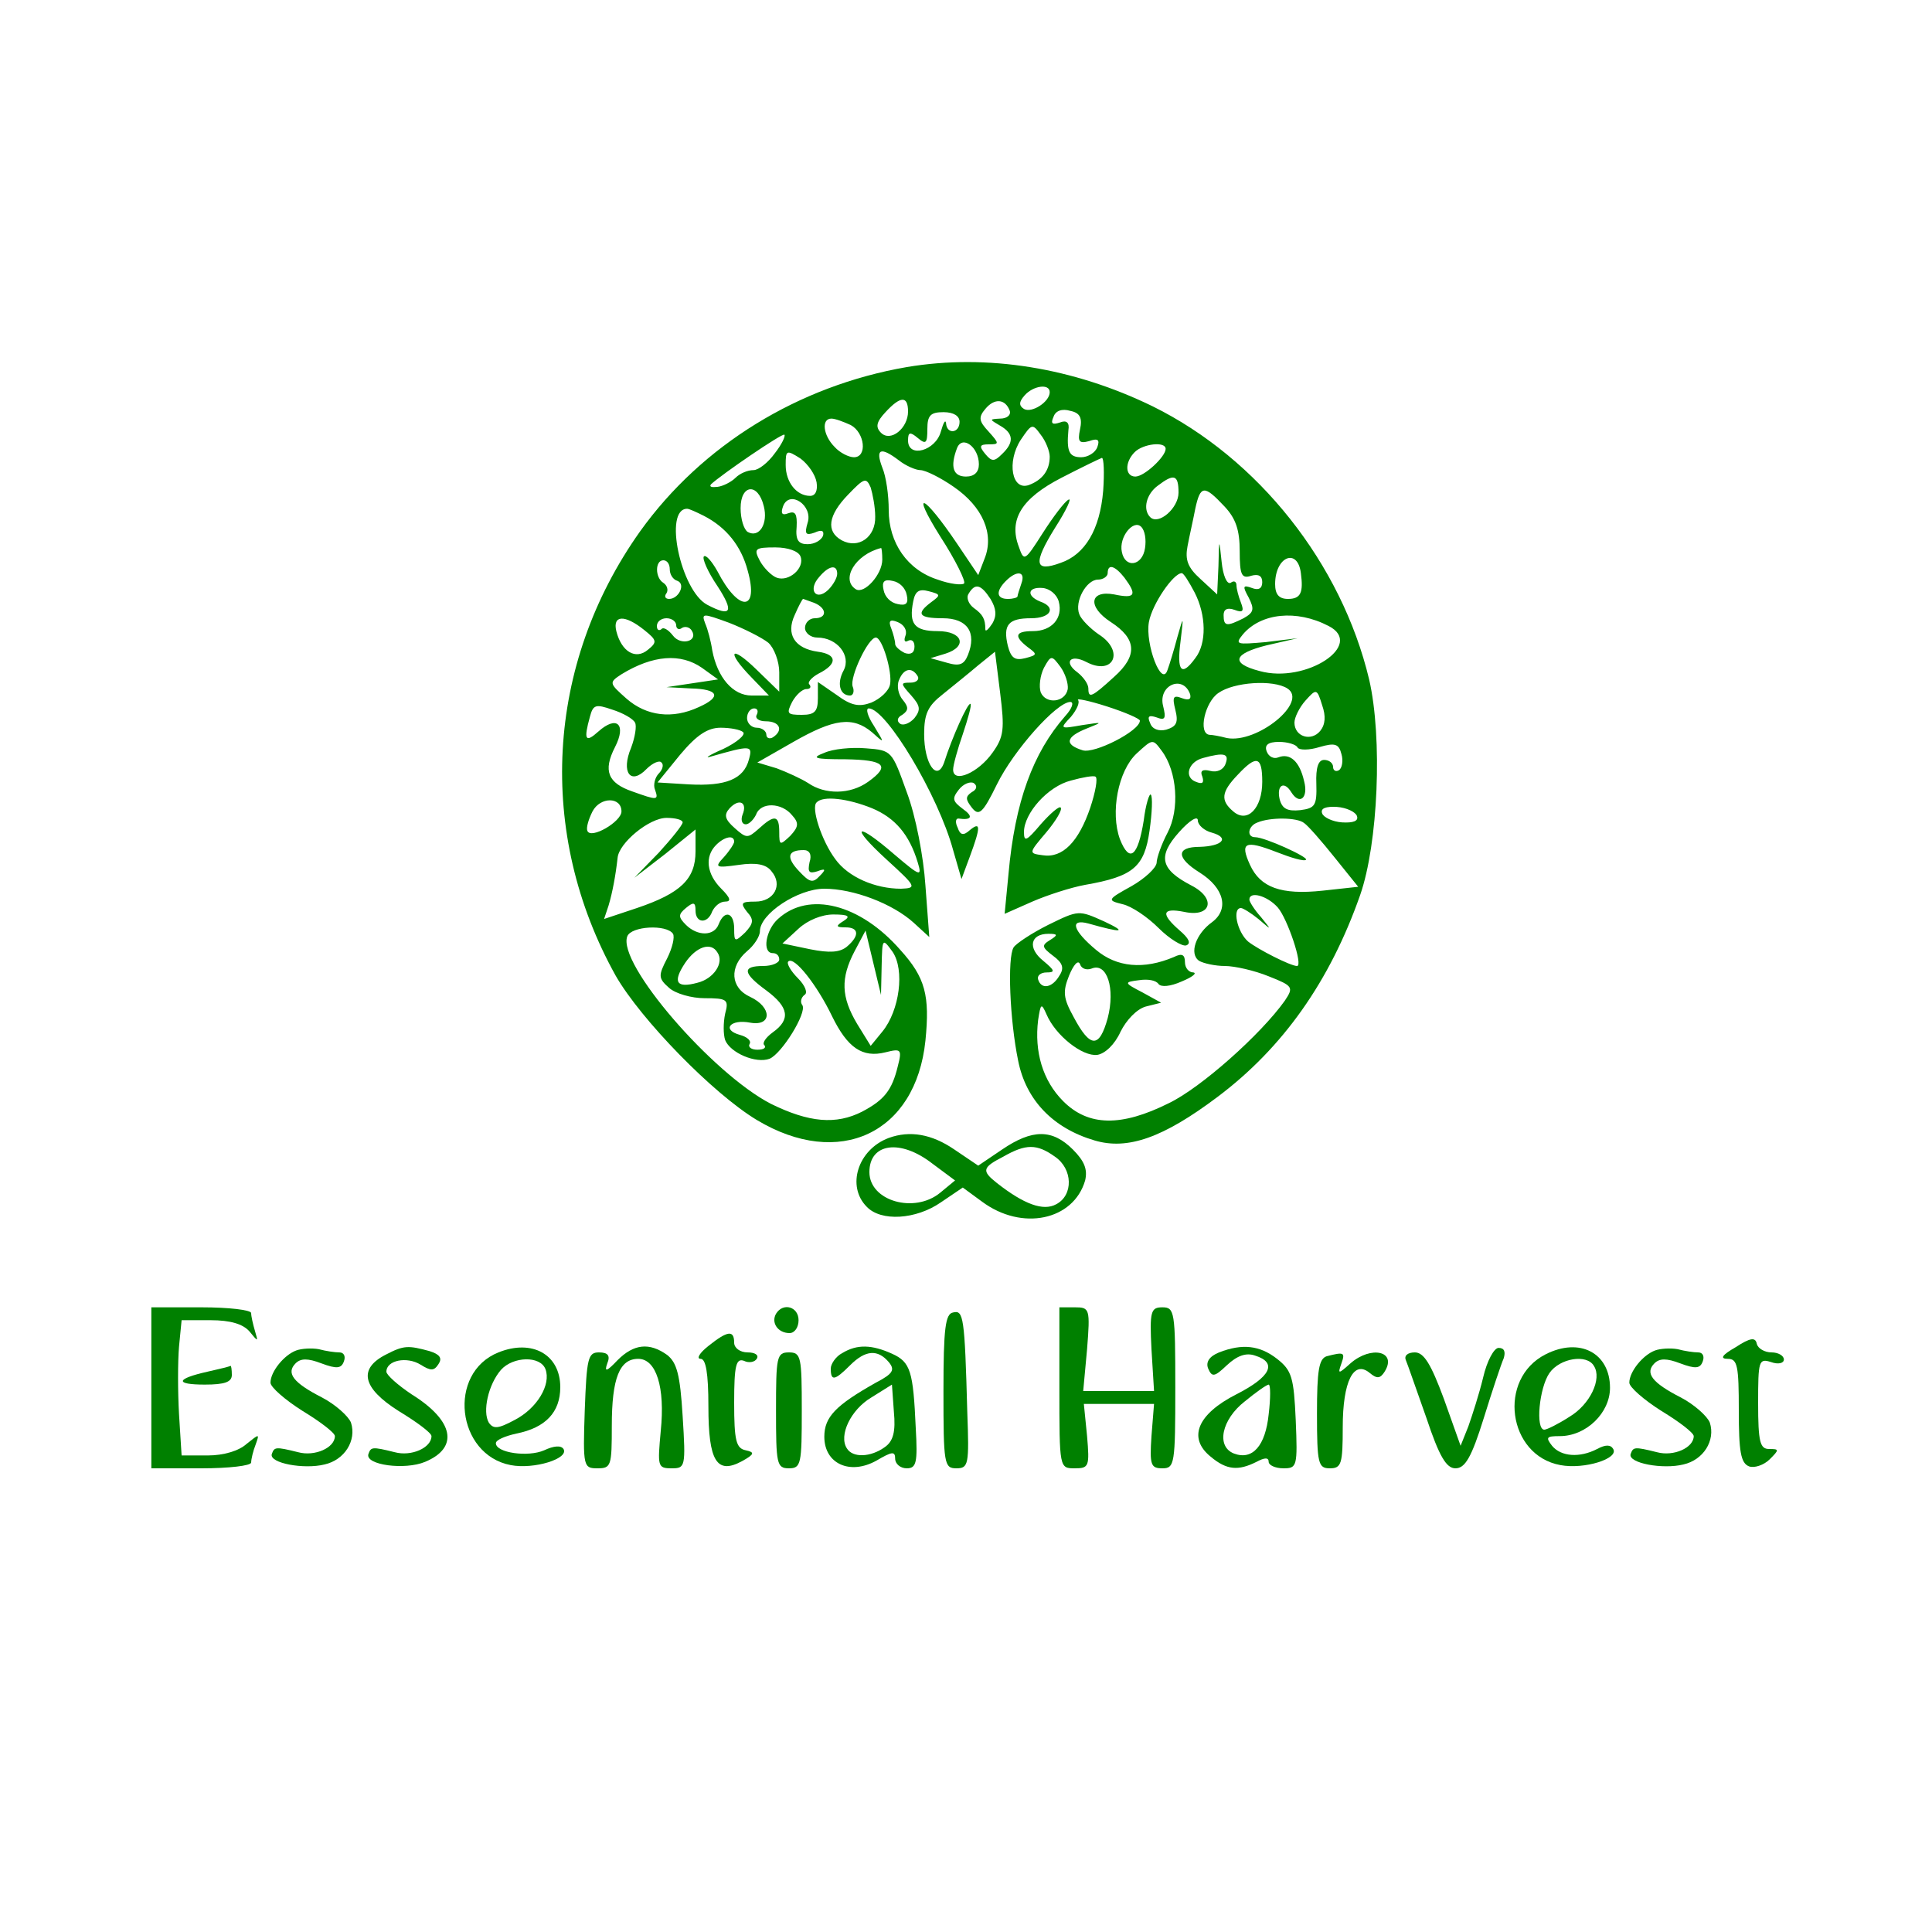 <svg version="1.0" xmlns="http://www.w3.org/2000/svg"
 width="600" height="600" viewBox="0 0 300 300"
 preserveAspectRatio="xMidYMid meet">

<g transform="translate(0,300) scale(0.1,-0.1)"
fill="green" stroke="none">

<path d="M1408 2430 c-168 -29 -318 -121 -414 -255 -147 -207 -161 -469 -38
-690 39 -68 151 -183 219 -224 128 -77 247 -21 262 123 7 70 0 98 -39 141 -62
71 -142 92 -190 48 -19 -17 -25 -53 -8 -53 6 0 10 -4 10 -10 0 -5 -11 -10 -25
-10 -33 0 -32 -11 5 -38 35 -26 38 -45 10 -65 -11 -8 -17 -17 -13 -20 3 -4 -1
-7 -11 -7 -9 0 -15 4 -12 9 3 5 -4 11 -15 14 -29 8 -15 25 16 19 34 -6 34 24
0 40 -31 14 -33 47 -5 71 11 9 20 23 20 31 0 27 59 66 100 66 45 0 106 -23
139 -53 l24 -22 -6 80 c-3 45 -15 108 -29 145 -23 64 -23 65 -63 68 -23 2 -52
-1 -65 -7 -21 -8 -16 -10 33 -10 61 -1 70 -10 35 -35 -28 -20 -67 -20 -93 -2
-11 7 -33 17 -49 23 l-30 9 56 32 c63 36 92 40 122 15 20 -18 20 -18 3 10 -10
15 -13 27 -8 27 27 0 108 -135 131 -220 l13 -45 13 35 c17 46 17 55 0 41 -10
-9 -15 -8 -19 4 -4 8 -3 14 1 14 21 -3 24 3 7 15 -16 12 -17 16 -6 30 7 9 18
13 23 10 6 -4 5 -10 -3 -14 -10 -7 -10 -11 0 -24 11 -14 17 -9 39 36 26 53 93
128 114 128 6 0 3 -10 -8 -22 -50 -57 -78 -133 -88 -245 l-6 -62 43 19 c23 10
60 22 82 26 75 13 92 28 100 84 4 28 5 53 2 56 -2 3 -8 -15 -11 -40 -9 -56
-22 -67 -37 -29 -15 41 -3 106 26 133 25 23 25 23 39 4 24 -32 28 -91 9 -127
-9 -17 -17 -39 -17 -47 -1 -8 -18 -24 -39 -36 -38 -21 -38 -22 -14 -28 14 -3
39 -20 56 -37 17 -17 37 -29 43 -27 8 3 4 11 -10 23 -30 26 -28 36 7 29 42 -9
50 21 11 41 -48 25 -53 45 -19 83 16 18 29 26 29 18 0 -7 10 -16 22 -19 28 -8
16 -21 -19 -22 -37 0 -37 -17 0 -40 38 -24 46 -57 19 -77 -25 -18 -36 -49 -20
-60 7 -4 25 -8 40 -8 15 0 46 -7 68 -16 38 -15 39 -17 25 -38 -37 -52 -130
-135 -180 -159 -74 -37 -125 -36 -164 3 -32 32 -45 77 -39 126 4 26 5 27 13 9
14 -33 56 -66 79 -63 12 2 27 16 36 36 9 18 25 35 39 39 l24 6 -29 16 c-29 15
-29 16 -5 19 13 2 26 0 30 -6 4 -5 18 -4 36 4 17 7 24 13 18 14 -7 0 -13 7
-13 16 0 12 -5 14 -17 8 -47 -20 -89 -16 -121 11 -36 30 -42 49 -12 41 53 -15
61 -14 25 3 -40 18 -40 18 -87 -5 -26 -13 -50 -29 -54 -35 -10 -16 -6 -113 7
-176 12 -61 54 -105 119 -124 51 -15 106 4 191 68 101 76 174 179 221 313 28
80 35 244 14 335 -43 180 -172 343 -336 424 -123 60 -257 82 -382 61z m222
-39 c0 -15 -28 -33 -40 -26 -8 5 -8 11 1 21 13 15 39 19 39 5z m-220 -30 c0
-26 -27 -48 -42 -33 -9 9 -7 17 7 32 23 25 35 26 35 1z m158 1 c2 -7 -5 -12
-15 -12 -17 -1 -17 -1 0 -11 21 -12 22 -26 3 -44 -12 -12 -16 -12 -26 0 -10
12 -9 15 5 15 17 0 17 1 0 20 -15 16 -16 22 -5 35 14 17 31 16 38 -3z m109
-29 c-4 -19 -1 -22 14 -18 14 5 17 2 13 -9 -3 -9 -15 -16 -25 -16 -19 0 -23 9
-20 42 2 12 -3 16 -13 12 -12 -4 -15 -2 -10 9 3 9 13 13 26 9 15 -3 19 -11 15
-29z m-187 12 c0 -18 -20 -20 -21 -2 -1 6 -4 1 -8 -13 -8 -30 -51 -42 -51 -14
0 13 3 14 15 4 13 -11 15 -8 15 14 0 21 5 26 25 26 16 0 25 -6 25 -15z m-169
-5 c22 -12 26 -50 5 -50 -8 0 -22 7 -30 16 -18 18 -21 44 -5 44 6 0 19 -5 30
-10z m309 -49 c0 -21 -11 -36 -32 -44 -27 -10 -35 36 -13 70 17 25 18 26 31 8
8 -10 14 -26 14 -34z m-427 5 c-10 -14 -25 -26 -33 -26 -9 0 -21 -5 -28 -12
-6 -6 -19 -13 -28 -14 -9 -1 -13 0 -10 4 16 15 111 80 114 77 2 -2 -4 -15 -15
-29z m317 -17 c0 -12 -7 -19 -20 -19 -20 0 -25 15 -14 44 8 21 34 2 34 -25z
m290 24 c0 -12 -33 -43 -47 -43 -16 0 -17 22 -1 38 13 13 48 17 48 5z m-542
-52 c2 -13 -2 -21 -10 -21 -21 0 -38 21 -38 48 0 23 1 24 23 10 12 -9 23 -25
25 -37z m128 34 c10 -8 26 -15 33 -15 8 0 32 -12 52 -26 45 -31 63 -73 48
-111 l-10 -26 -33 49 c-52 77 -73 86 -26 11 24 -37 40 -70 37 -73 -3 -3 -22
-1 -41 6 -47 15 -76 57 -76 108 0 23 -4 52 -10 66 -11 29 -3 33 26 11z m317
-47 c-5 -60 -28 -99 -66 -112 -41 -15 -43 -1 -9 54 18 28 27 48 21 44 -6 -3
-24 -27 -40 -52 -28 -44 -29 -44 -37 -21 -16 42 4 75 66 107 31 16 60 30 63
31 3 0 4 -23 2 -51z m-354 -40 c1 -32 -26 -51 -52 -37 -25 14 -21 39 10 71 25
26 28 27 35 11 3 -10 7 -30 7 -45z m471 37 c0 -24 -31 -51 -44 -38 -12 12 -6
36 12 49 25 19 32 17 32 -11z m-644 -21 c7 -27 -7 -50 -25 -40 -6 4 -11 20
-11 37 0 37 27 40 36 3z m715 0 c18 -19 24 -37 24 -70 0 -37 3 -43 18 -38 11
3 17 0 17 -10 0 -10 -6 -13 -16 -9 -14 5 -15 3 -5 -15 9 -18 8 -23 -8 -32 -26
-13 -31 -13 -31 5 0 9 6 12 17 8 13 -5 15 -2 10 11 -4 10 -7 22 -7 27 0 6 -4
8 -9 4 -6 -3 -12 12 -14 32 -4 38 -4 38 -5 -6 l-2 -44 -26 24 c-20 18 -24 30
-20 51 3 16 9 42 12 58 8 37 14 37 45 4z m-647 -26 c-5 -17 -3 -20 11 -15 11
5 15 3 13 -5 -3 -7 -13 -13 -24 -13 -14 0 -19 6 -17 27 1 20 -2 25 -13 21 -10
-4 -12 0 -8 11 10 26 47 1 38 -26z m-161 11 c35 -18 58 -47 68 -85 18 -64 -14
-65 -47 -1 -9 16 -18 26 -21 23 -3 -3 6 -24 21 -46 26 -40 22 -49 -16 -29 -41
22 -68 149 -31 149 3 0 14 -5 26 -11z m685 -50 c-4 -28 -31 -32 -36 -6 -5 23
18 51 30 39 6 -6 8 -20 6 -33z m-535 -13 c7 -18 -18 -40 -37 -33 -8 3 -20 15
-26 26 -10 19 -8 21 24 21 20 0 36 -6 39 -14z m127 -5 c0 -23 -28 -54 -41 -46
-24 15 -1 54 39 64 1 1 2 -8 2 -18z m650 -21 c4 -30 0 -40 -20 -40 -14 0 -20
7 -20 23 0 43 35 57 40 17z m-980 6 c0 -8 5 -16 12 -18 13 -5 2 -28 -13 -28
-6 0 -8 4 -4 9 3 5 1 12 -5 16 -13 8 -13 35 0 35 6 0 10 -6 10 -14z m260 -7
c0 -6 -6 -17 -14 -25 -19 -18 -32 0 -14 20 15 18 28 20 28 5z m446 -6 c20 -27
17 -33 -16 -26 -38 7 -42 -19 -5 -43 40 -26 42 -52 5 -85 -35 -32 -40 -34 -40
-18 0 7 -8 18 -17 25 -22 16 -11 29 14 16 42 -22 60 17 19 43 -13 9 -27 23
-30 31 -8 20 11 54 29 54 8 0 15 5 15 10 0 15 11 12 26 -7z m-160 -9 c-3 -9
-6 -18 -6 -20 0 -2 -7 -4 -15 -4 -18 0 -19 12 -3 28 17 17 31 15 24 -4z m269
-14 c18 -35 19 -79 1 -102 -21 -29 -29 -21 -23 25 5 42 5 42 -5 7 -5 -19 -12
-42 -15 -50 -9 -29 -35 40 -29 74 5 28 38 76 51 76 3 0 11 -13 20 -30z m-447
-4 c3 -13 -1 -17 -14 -14 -11 2 -20 11 -22 22 -3 13 1 17 14 14 11 -2 20 -11
22 -22z m38 -11 c-24 -18 -20 -25 18 -25 38 0 53 -22 39 -57 -6 -15 -13 -18
-33 -12 l-25 7 23 7 c35 11 27 35 -12 35 -36 0 -45 11 -38 46 3 16 9 20 24 16
19 -5 19 -6 4 -17z m92 5 c9 -15 10 -26 3 -38 -6 -9 -11 -14 -11 -9 0 16 -4
23 -18 33 -8 6 -12 16 -8 22 10 17 19 15 34 -8z m106 -4 c7 -26 -11 -46 -40
-46 -28 0 -30 -8 -8 -25 15 -11 15 -12 -4 -17 -16 -4 -22 0 -27 19 -8 33 1 43
36 43 31 0 40 17 14 26 -22 9 -19 23 4 21 11 -1 22 -10 25 -21z m-380 -2 c20
-8 21 -24 1 -24 -8 0 -15 -7 -15 -15 0 -8 9 -15 19 -15 31 0 53 -28 41 -51
-11 -20 -6 -39 10 -39 5 0 7 7 4 14 -5 14 24 76 36 76 10 0 26 -54 22 -73 -2
-10 -15 -22 -29 -28 -19 -7 -31 -5 -54 12 l-29 20 0 -25 c0 -21 -5 -26 -25
-26 -23 0 -24 2 -15 20 6 11 16 20 22 20 6 0 8 3 5 7 -4 3 3 11 14 17 30 15
29 30 -1 34 -36 5 -50 27 -36 57 6 14 12 25 13 25 1 0 8 -3 17 -6z m-71 -62
c9 -8 17 -29 17 -46 l0 -30 -35 34 c-41 40 -48 29 -8 -12 l27 -28 -27 0 c-29
0 -53 28 -61 70 -2 14 -7 33 -11 42 -6 16 -4 16 37 1 23 -9 51 -23 61 -31z
m870 26 c57 -29 -35 -90 -107 -70 -46 12 -41 27 11 40 l48 11 -49 -6 c-46 -4
-49 -4 -36 12 28 33 83 39 133 13z m-1063 -6 c20 -16 21 -19 6 -31 -19 -16
-41 -3 -49 29 -6 25 13 26 43 2z m50 7 c0 -5 4 -8 9 -4 5 3 12 1 15 -4 11 -17
-17 -24 -29 -8 -7 9 -15 14 -18 10 -4 -3 -7 -1 -7 5 0 7 7 12 15 12 8 0 15 -5
15 -11z m356 -16 c-3 -8 -1 -11 4 -8 6 3 10 -1 10 -9 0 -10 -6 -13 -15 -10 -8
4 -15 10 -15 14 0 5 -3 16 -6 24 -5 12 -2 15 10 10 10 -4 15 -13 12 -21z m135
-182 c-22 -31 -61 -48 -61 -26 0 7 7 32 15 55 8 24 14 45 12 47 -4 3 -29 -53
-41 -91 -11 -31 -31 -2 -31 44 0 32 6 44 29 62 16 13 41 33 55 45 l26 21 8
-64 c7 -56 6 -68 -12 -93z m-451 132 l25 -18 -40 -6 -40 -6 38 -2 c43 -1 48
-13 12 -29 -41 -19 -81 -14 -112 13 -27 24 -28 25 -8 38 49 30 92 33 125 10z
m568 -33 c-4 -21 -34 -24 -42 -5 -3 9 -1 26 5 38 11 20 12 20 26 1 7 -10 12
-25 11 -34z m-233 20 c3 -5 -2 -10 -11 -10 -16 0 -16 -1 1 -20 14 -16 15 -22
5 -35 -7 -8 -17 -12 -22 -9 -6 4 -5 10 3 14 10 7 10 12 1 23 -7 8 -10 22 -6
31 7 18 20 21 29 6z m423 -28 c2 -8 -2 -10 -13 -6 -13 5 -15 2 -10 -18 5 -20
2 -26 -14 -31 -12 -3 -22 1 -25 10 -5 11 -2 13 10 9 13 -5 15 -2 10 18 -8 32
31 49 42 18z m151 9 c33 -21 -47 -86 -94 -77 -11 3 -23 5 -27 5 -18 2 -7 51
14 65 24 17 85 21 107 7z m51 -66 c-14 -17 -40 -9 -40 13 0 8 8 24 17 34 17
19 18 19 26 -7 6 -17 5 -30 -3 -40z m-280 16 c0 -16 -71 -52 -89 -46 -29 9
-26 21 7 34 25 10 25 10 -8 5 -34 -6 -35 -6 -17 13 9 11 14 22 11 26 -3 3 17
-1 45 -10 28 -9 51 -19 51 -22z m-784 -3 c3 -5 0 -23 -6 -39 -16 -38 -1 -59
24 -33 9 9 20 14 23 10 4 -3 2 -11 -4 -17 -6 -6 -9 -18 -6 -25 6 -17 4 -17
-35 -3 -38 13 -46 32 -27 69 18 35 3 50 -26 24 -20 -18 -23 -13 -13 23 5 19 9
20 35 11 16 -5 32 -14 35 -20z m189 12 c-3 -5 3 -10 14 -10 22 0 28 -14 11
-25 -5 -3 -10 -1 -10 4 0 6 -7 11 -15 11 -8 0 -15 7 -15 15 0 8 5 15 11 15 5
0 7 -4 4 -10z m-21 -27 c4 -4 -10 -16 -31 -26 -21 -9 -30 -15 -20 -12 63 18
66 18 60 -4 -8 -31 -36 -42 -93 -39 l-49 3 35 43 c26 31 43 42 63 42 15 0 31
-3 35 -7z m861 -24 c3 -4 18 -4 34 1 24 7 30 5 34 -11 3 -10 1 -22 -4 -25 -5
-3 -9 0 -9 5 0 6 -6 11 -14 11 -9 0 -13 -12 -12 -37 1 -34 -2 -38 -25 -41 -20
-2 -28 2 -32 17 -5 22 7 29 18 11 13 -21 27 -9 20 17 -7 31 -22 44 -40 37 -7
-3 -15 1 -18 9 -4 10 2 15 19 15 13 0 27 -4 29 -9z m-112 -25 c-3 -9 -13 -14
-24 -11 -12 3 -16 0 -12 -9 3 -10 0 -12 -10 -8 -19 7 -12 31 11 37 33 9 41 7
35 -9z m57 -28 c0 -41 -23 -65 -45 -46 -20 17 -19 30 7 57 29 31 38 29 38 -11z
m-267 -40 c-18 -53 -43 -79 -74 -74 -22 3 -22 3 6 36 15 18 25 35 22 38 -2 3
-16 -9 -31 -26 -22 -26 -26 -28 -26 -12 0 29 37 71 73 80 18 5 35 8 38 6 4 -2
0 -24 -8 -48z m-728 -6 c0 -16 -48 -44 -53 -30 -2 5 2 18 8 30 12 23 45 23 45
0z m188 -5 c-3 -8 -1 -15 5 -15 5 0 12 7 16 15 7 20 40 19 56 -1 11 -12 10
-18 -3 -32 -16 -15 -17 -15 -17 6 0 26 -7 28 -32 5 -17 -15 -19 -15 -37 1 -16
14 -17 21 -8 31 15 16 28 9 20 -10z m201 10 c36 -15 58 -41 71 -84 7 -23 4
-22 -36 12 -60 52 -71 46 -12 -8 46 -42 47 -44 22 -45 -40 0 -82 18 -102 46
-21 28 -38 80 -29 88 10 11 49 6 86 -9z m753 -12 c3 -8 -6 -11 -23 -10 -15 1
-29 8 -31 14 -3 8 6 11 23 10 15 -1 29 -8 31 -14z m-1047 -10 c0 -4 -17 -25
-37 -47 l-38 -39 48 37 47 38 0 -34 c0 -43 -23 -65 -91 -88 l-51 -17 7 21 c6
20 11 47 14 74 2 23 49 62 76 62 14 0 25 -3 25 -7z m965 -1 c6 -4 27 -28 47
-53 l37 -46 -55 -6 c-65 -7 -97 5 -113 40 -16 35 -8 39 41 20 23 -9 43 -15 46
-12 4 4 -64 35 -79 35 -14 0 -11 18 4 23 19 8 61 8 72 -1z m-885 -29 c0 -3 -7
-14 -16 -24 -15 -16 -13 -17 23 -12 27 4 43 1 51 -10 18 -21 4 -47 -25 -47
-22 0 -24 -2 -13 -16 11 -12 10 -18 -3 -32 -16 -15 -17 -15 -17 6 0 25 -15 30
-24 7 -7 -19 -33 -19 -51 -1 -12 12 -12 16 0 26 12 10 15 9 15 -4 0 -20 19
-21 26 -1 4 8 12 15 20 15 10 0 8 6 -6 20 -23 23 -26 50 -8 68 13 13 28 16 28
5z m117 -32 c-3 -15 -1 -18 12 -14 13 5 14 3 4 -7 -11 -12 -16 -10 -32 7 -21
22 -18 33 7 33 9 0 13 -7 9 -19z m727 -70 c15 -17 40 -91 30 -91 -10 0 -61 26
-76 38 -17 15 -25 52 -11 52 3 0 16 -8 27 -17 21 -18 21 -18 4 3 -10 11 -18
24 -18 27 0 14 28 6 44 -12z m-674 -21 c-13 -8 -12 -10 3 -10 21 0 22 -13 2
-30 -11 -9 -27 -10 -57 -4 l-43 9 25 23 c14 13 36 22 54 22 24 0 27 -3 16 -10z
m-265 -20 c3 -5 -1 -22 -9 -38 -14 -27 -14 -31 3 -46 10 -9 35 -16 55 -16 35
0 38 -2 32 -24 -3 -14 -3 -32 0 -41 8 -20 48 -37 69 -29 19 8 58 71 51 83 -4
5 -2 12 3 16 6 3 1 15 -10 26 -11 11 -18 23 -15 26 9 9 45 -37 68 -85 24 -49
47 -65 83 -56 24 6 26 5 19 -22 -9 -37 -21 -52 -55 -70 -41 -21 -83 -17 -142
12 -91 47 -239 218 -223 260 6 16 61 19 71 4z m324 -50 c1 43 1 44 17 22 19
-28 11 -91 -16 -124 l-18 -22 -21 34 c-25 42 -26 71 -4 113 l17 32 12 -50 12
-50 1 45z m261 40 c-13 -8 -12 -11 5 -24 15 -11 18 -19 10 -31 -11 -19 -28
-22 -33 -6 -2 6 4 11 13 11 14 0 13 3 -5 18 -25 20 -20 42 8 42 15 0 15 -2 2
-10z m-516 -19 c11 -16 -6 -41 -31 -47 -33 -9 -39 1 -19 31 17 25 40 33 50 16z
m581 -25 c24 10 37 -31 25 -77 -13 -47 -27 -47 -53 2 -16 29 -17 39 -7 64 7
17 14 25 17 18 2 -7 10 -10 18 -7z"/>

<path d="M1380 1233 c-48 -18 -66 -75 -34 -107 22 -23 76 -20 115 7 l34 23 30
-22 c62 -46 142 -29 160 33 4 17 -1 30 -19 48 -32 32 -63 32 -110 0 l-37 -25
-37 25 c-35 24 -69 30 -102 18z m68 -40 l35 -26 -23 -19 c-40 -33 -110 -13
-110 32 0 45 48 52 98 13z m190 11 c28 -19 29 -60 2 -74 -20 -11 -50 0 -92 33
-24 19 -23 24 10 41 35 20 52 20 80 0z"/>
<path d="M235 845 l0 -125 78 0 c42 0 77 4 77 9 0 5 3 18 7 28 6 17 6 17 -14
1 -12 -11 -36 -18 -60 -18 l-41 0 -4 64 c-2 35 -2 82 0 105 l4 41 45 0 c31 0
50 -6 60 -17 14 -17 14 -17 9 0 -3 10 -6 23 -6 28 0 5 -35 9 -77 9 l-78 0 0
-125z"/>
<path d="M1205 960 c-8 -14 3 -30 21 -30 8 0 14 9 14 20 0 21 -24 28 -35 10z"/>
<path d="M1480 962 c-12 -2 -15 -24 -15 -122 0 -113 1 -120 20 -120 19 0 20 6
17 87 -4 149 -6 159 -22 155z"/>
<path d="M1645 845 c0 -125 0 -125 24 -125 22 0 23 3 19 50 l-5 50 54 0 55 0
-4 -50 c-3 -45 -1 -50 17 -50 19 0 20 7 20 125 0 118 -1 125 -20 125 -18 0
-20 -6 -17 -65 l4 -65 -55 0 -55 0 6 65 c5 63 4 65 -19 65 l-24 0 0 -125z"/>
<path d="M1100 910 c-14 -11 -19 -20 -12 -20 8 0 12 -22 12 -74 0 -85 13 -106
52 -85 20 11 20 14 6 17 -15 3 -18 15 -18 74 0 58 3 69 15 65 8 -4 17 -2 20 3
4 6 -3 10 -14 10 -12 0 -21 7 -21 15 0 20 -10 19 -40 -5z"/>
<path d="M2695 908 c-21 -12 -25 -18 -12 -18 15 0 17 -11 17 -80 0 -64 3 -82
16 -87 8 -3 23 2 32 11 15 15 15 16 -1 16 -14 0 -17 11 -17 71 0 66 1 70 20
64 11 -4 20 -2 20 4 0 6 -9 11 -19 11 -11 0 -21 6 -23 13 -2 11 -10 10 -33 -5z"/>
<path d="M460 903 c-19 -7 -40 -33 -40 -50 0 -7 23 -27 50 -44 28 -17 50 -34
50 -39 0 -18 -31 -32 -57 -25 -36 9 -37 8 -41 -3 -4 -14 50 -24 82 -16 31 7
50 37 41 65 -4 10 -24 28 -45 39 -45 23 -56 38 -41 53 8 8 19 8 40 0 24 -9 31
-8 35 3 3 8 0 14 -7 14 -7 0 -21 2 -32 5 -11 2 -27 1 -35 -2z"/>
<path d="M600 897 c-44 -22 -38 -52 19 -88 28 -17 51 -34 51 -39 0 -18 -31
-32 -57 -25 -36 9 -37 8 -41 -3 -5 -17 57 -25 88 -12 53 22 45 64 -21 105 -21
14 -39 30 -39 35 0 18 32 24 53 11 16 -10 21 -10 28 1 6 9 2 15 -14 20 -33 9
-40 9 -67 -5z"/>
<path d="M774 900 c-80 -32 -65 -159 19 -175 36 -7 91 10 82 25 -4 6 -15 5
-30 -2 -25 -11 -75 -4 -75 11 0 5 14 11 32 15 45 9 68 33 68 72 0 51 -44 75
-96 54z m73 -26 c9 -24 -13 -61 -48 -79 -26 -14 -33 -14 -40 -4 -10 17 -1 59
19 82 19 21 61 22 69 1z"/>
<path d="M959 888 c-17 -18 -21 -19 -16 -5 5 12 1 17 -13 17 -17 0 -19 -9 -22
-90 -3 -88 -2 -90 20 -90 21 0 22 4 22 66 0 74 12 104 41 104 28 0 42 -44 35
-112 -5 -55 -5 -58 17 -58 21 0 22 2 17 81 -4 65 -9 83 -24 95 -28 20 -52 17
-77 -8z"/>
<path d="M1308 899 c-10 -5 -18 -17 -18 -24 0 -20 6 -19 30 5 24 24 43 25 60
5 10 -12 7 -18 -20 -32 -62 -35 -80 -53 -80 -84 0 -42 40 -60 81 -37 24 14 29
15 29 3 0 -8 8 -15 18 -15 15 0 17 9 14 62 -4 89 -8 103 -37 116 -31 14 -54
15 -77 1z m66 -146 c-22 -16 -50 -17 -59 -2 -13 20 6 60 38 79 l32 20 3 -42
c3 -31 -1 -46 -14 -55z"/>
<path d="M1893 900 c-15 -6 -21 -15 -17 -25 6 -14 10 -13 29 5 16 15 30 20 44
15 35 -11 24 -33 -29 -60 -61 -31 -76 -68 -40 -97 25 -21 43 -22 71 -8 13 7
19 7 19 0 0 -5 10 -10 23 -10 21 0 22 3 19 75 -3 66 -6 77 -29 95 -27 21 -54
24 -90 10z m77 -96 c-5 -49 -25 -72 -54 -61 -28 11 -19 53 17 81 17 14 34 26
37 26 3 0 3 -21 0 -46z"/>
<path d="M2303 861 c-6 -25 -17 -59 -23 -76 l-12 -30 -26 73 c-20 54 -31 72
-45 72 -11 0 -17 -5 -14 -12 3 -7 17 -48 32 -90 20 -60 31 -78 45 -78 15 0 25
17 44 78 13 42 27 84 31 93 3 10 1 16 -8 16 -7 0 -18 -20 -24 -46z"/>
<path d="M2400 897 c-75 -38 -59 -157 23 -172 37 -7 91 10 82 25 -4 7 -12 7
-25 0 -27 -14 -56 -12 -70 5 -10 13 -9 15 12 15 41 0 78 36 78 75 0 54 -47 79
-100 52z m75 -18 c13 -20 -6 -60 -38 -79 -17 -11 -35 -20 -39 -20 -14 0 -8 65
8 88 16 23 58 30 69 11z"/>
<path d="M2570 903 c-19 -7 -40 -33 -40 -50 0 -7 23 -27 50 -44 28 -17 50 -34
50 -39 0 -18 -31 -32 -57 -25 -36 9 -37 8 -41 -3 -4 -14 50 -24 82 -16 31 7
50 37 41 65 -4 10 -24 28 -45 39 -45 23 -56 38 -41 53 8 8 19 8 40 0 24 -9 31
-8 35 3 3 8 0 14 -7 14 -7 0 -21 2 -32 5 -11 2 -27 1 -35 -2z"/>
<path d="M1205 810 c0 -83 1 -90 20 -90 19 0 20 7 20 90 0 83 -1 90 -20 90
-19 0 -20 -7 -20 -90z"/>
<path d="M2060 894 c-12 -4 -15 -22 -15 -89 0 -78 2 -85 20 -85 18 0 20 7 20
64 0 71 17 105 42 84 11 -9 16 -9 23 2 20 32 -21 41 -53 13 -19 -17 -20 -17
-14 0 6 17 4 18 -23 11z"/>
<path d="M322 870 c-49 -11 -51 -20 -4 -20 31 0 42 4 42 15 0 8 -1 15 -2 14
-2 -1 -18 -5 -36 -9z"/>


</g>
</svg>
